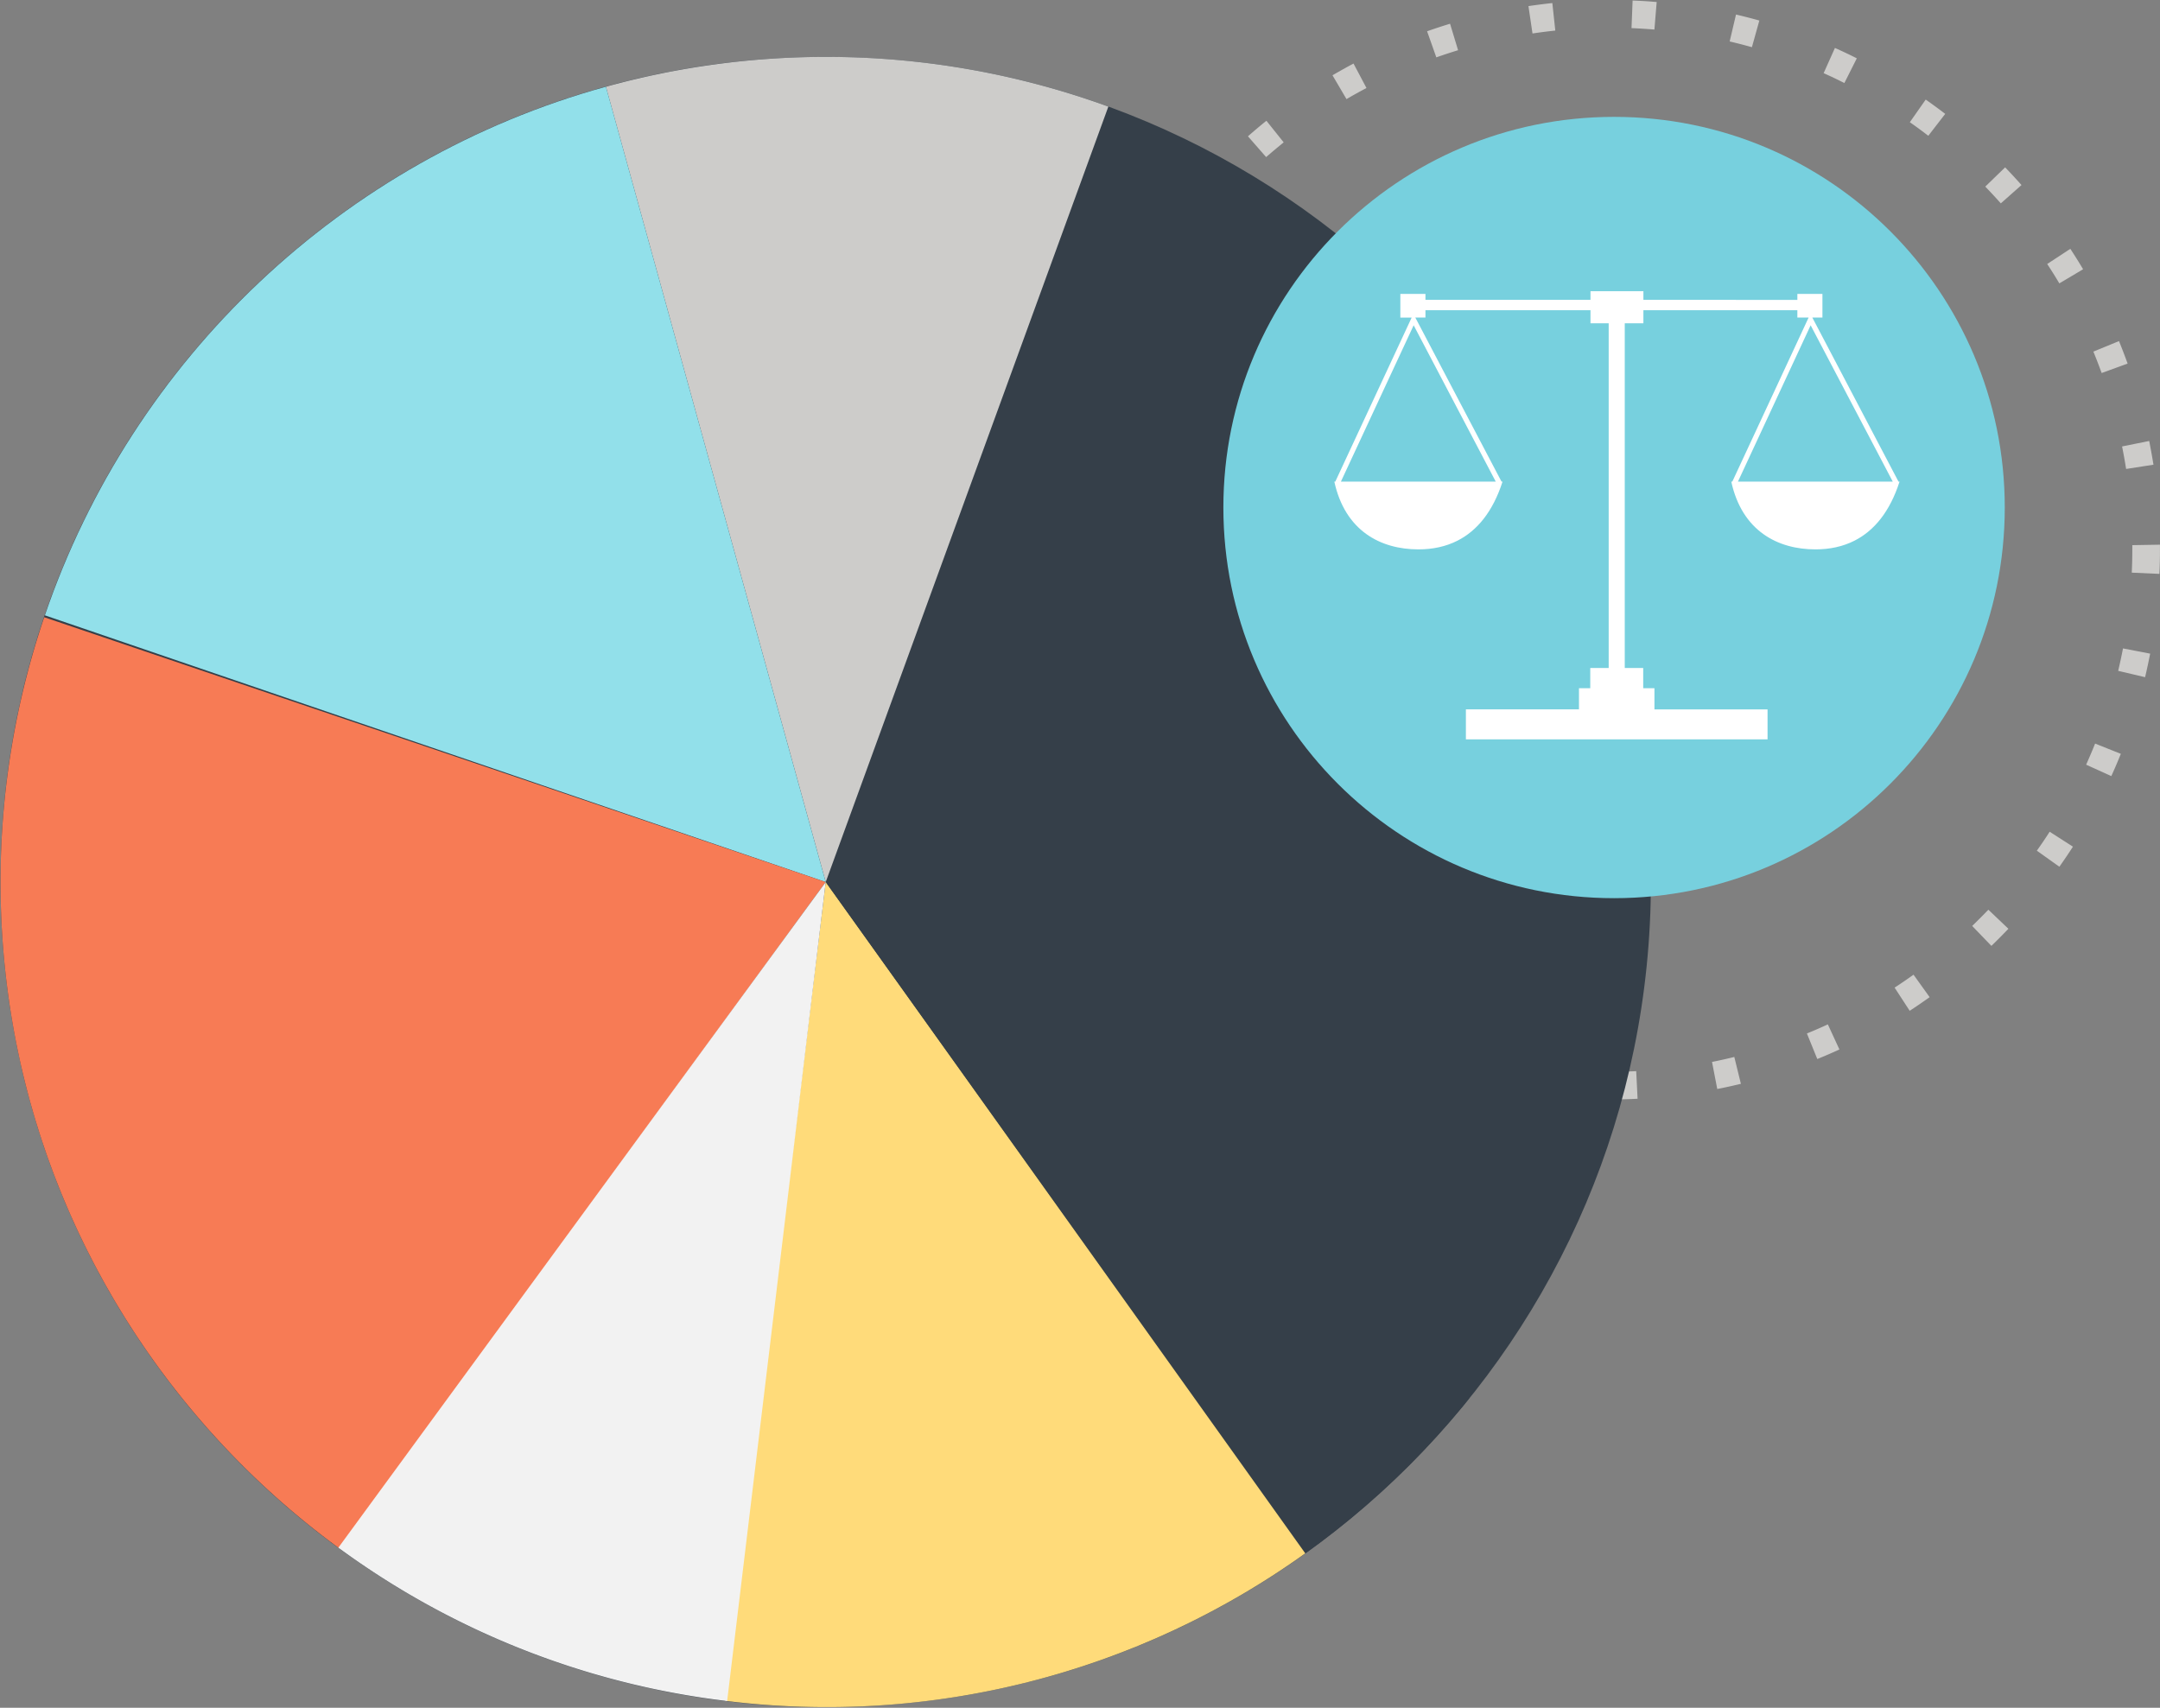 <svg xmlns="http://www.w3.org/2000/svg" width="69.433" height="54.9" viewBox="38.983 618.983 69.433 54.9"><rect x="38.983" y="618.983" width="69.433" height="54.9" fill="#808080" stroke="none"/><g data-name="Group 132"><g data-name="Group 115"><g data-name="Group 114"><path d="m90.849 654.327-.007-.89c.247 0 .492-.008.737-.019l.044.887c-.257.014-.516.02-.774.022Zm-2.575-.171a18.192 18.192 0 0 1-.767-.125l.163-.874c.24.044.482.083.724.119l-.12.88Zm5.91-.165-.168-.87c.24-.048.48-.101.716-.16l.212.864c-.25.06-.503.117-.76.166Zm-9.176-.615a16.935 16.935 0 0 1-.73-.27l.328-.827c.227.092.458.176.691.255l-.29.842Zm12.392-.348-.334-.822c.227-.092.451-.189.673-.292l.372.807c-.235.108-.472.21-.711.307Zm-15.45-1.04a17.593 17.593 0 0 1-.665-.402l.476-.752c.209.132.418.26.632.382l-.442.771Zm18.42-.511-.485-.745c.207-.134.41-.273.608-.416l.518.723c-.211.151-.424.296-.64.438Zm-21.158-1.43a19.577 19.577 0 0 1-.576-.52l.61-.646c.178.166.361.332.546.492l-.58.674Zm23.784-.657-.617-.64c.176-.171.35-.346.52-.522l.644.613c-.179.186-.36.37-.547.55Zm-26.108-1.764c-.16-.201-.317-.408-.468-.618l.72-.52c.145.199.293.395.445.587l-.697.551Zm28.293-.78-.724-.516c.142-.198.28-.402.412-.609l.748.48a15.88 15.88 0 0 1-.436.645Zm-30.117-2.032c-.118-.229-.233-.46-.343-.695l.805-.376c.105.224.213.442.326.66l-.788.411Zm31.787-.882-.809-.366c.1-.225.197-.45.288-.679l.827.33c-.097.242-.198.48-.306.715Zm-33.048-2.228a17.63 17.63 0 0 1-.204-.748l.864-.214c.059.238.123.473.194.709l-.854.253Zm34.134-.951-.865-.204c.056-.238.108-.478.155-.721l.873.168c-.05.253-.104.506-.163.757Zm-34.78-2.341a20.37 20.37 0 0 1-.059-.772l.888-.052c.014.248.032.493.057.738l-.886.086Zm35.24-.98-.888-.04c.011-.244.017-.49.017-.736v-.148l.889-.015v.17c0 .253-.005.511-.018.768Zm-34.368-2.296-.886-.078c.024-.259.053-.516.087-.772l.88.121c-.032.241-.06.485-.08.73Zm33.298-1.077c-.039-.244-.081-.485-.13-.724l.872-.176c.05.253.096.507.137.763l-.88.137Zm-32.713-2.055-.855-.245c.071-.248.147-.496.23-.741l.843.285c-.078.233-.15.466-.218.701Zm31.926-1.03a16.207 16.207 0 0 0-.266-.688l.824-.338c.097.24.19.48.277.723l-.835.304Zm-30.755-1.934-.792-.403c.117-.23.24-.46.37-.684l.772.439c-.122.214-.238.43-.35.648Zm29.395-.947a13.822 13.822 0 0 0-.39-.623l.744-.488c.141.216.279.436.41.657l-.764.454Zm-27.684-1.74-.7-.548c.159-.203.322-.404.49-.603l.676.578c-.161.188-.314.378-.466.573Zm25.803-.832a16.065 16.065 0 0 0-.5-.539l.639-.619c.18.187.355.376.526.569l-.665.589Zm-23.616-1.488-.585-.668c.194-.17.39-.336.594-.5l.555.695c-.19.154-.379.312-.564.473Zm21.285-.685a14.89 14.89 0 0 0-.593-.436l.51-.728c.212.15.422.302.627.46l-.544.704Zm-18.702-1.179-.45-.766c.224-.13.449-.256.676-.377l.416.786c-.216.115-.43.233-.642.357Zm16.005-.516c-.219-.112-.441-.218-.667-.318l.363-.811c.237.106.473.217.703.334l-.4.795Zm-13.117-.825-.297-.84c.244-.085.49-.167.738-.242l.258.851c-.234.072-.469.149-.7.23Zm10.144-.328a15.899 15.899 0 0 0-.715-.184l.204-.866c.251.06.501.123.75.193l-.239.857Zm-7.053-.441-.13-.88c.254-.038.51-.07.768-.098l.095.885c-.247.025-.49.057-.733.093Zm3.919-.126a18.53 18.53 0 0 0-.736-.046l.035-.887c.26.01.518.025.774.048l-.073.885Z" fill="#cdccca" fill-rule="evenodd" data-name="Path 97"/></g></g><g data-name="Group 117"><g data-name="Group 116"><path d="M92.051 647.338c0 14.649-11.875 26.524-26.525 26.524-14.65 0-26.526-11.875-26.526-26.524 0-14.65 11.877-26.526 26.526-26.526 14.65 0 26.525 11.876 26.525 26.526Z" fill="#353f49" fill-rule="evenodd" data-name="Path 98"/></g></g><g data-name="Group 128"><g data-name="Group 119"><g data-name="Group 118"><path d="M74.611 622.41a26.49 26.49 0 0 0-9.085-1.598 26.54 26.54 0 0 0-7.066.959l7.066 25.567 9.085-24.928Z" fill="#cdccca" fill-rule="evenodd" data-name="Path 99"/></g></g><g data-name="Group 121"><g data-name="Group 120"><path d="M58.46 621.77c-8.458 2.333-15.22 8.747-18.035 16.994l25.1 8.574-7.065-25.567Z" fill="#92e0ea" fill-rule="evenodd" data-name="Path 100"/></g></g><g data-name="Group 123"><g data-name="Group 122"><path d="M40.404 638.825A26.482 26.482 0 0 0 39 647.338c0 8.803 4.292 16.6 10.895 21.425l15.63-21.425-25.12-8.513Z" fill="#f77b55" fill-rule="evenodd" data-name="Path 101"/></g></g><g data-name="Group 125"><g data-name="Group 124"><path d="M62.299 673.66a26.397 26.397 0 0 0 18.642-4.741l-15.415-21.581-3.227 26.321Z" fill="#ffdb7a" fill-rule="evenodd" data-name="Path 102"/></g></g><g data-name="Group 127"><g data-name="Group 126"><path d="M80.963 668.901a26.71 26.71 0 0 0 5.25-4.968l-20.687-16.595L80.963 668.9Z" fill="#353f49" fill-rule="evenodd" data-name="Path 103"/></g></g></g><g data-name="Group 130"><g data-name="Group 129"><path d="M103.426 635.298c0 6.936-5.623 12.559-12.559 12.559-6.936 0-12.559-5.623-12.559-12.559 0-6.935 5.623-12.558 12.559-12.558 6.936 0 12.559 5.623 12.559 12.558Z" fill="#77d0de" fill-rule="evenodd" data-name="Path 104"/></g></g><g data-name="Group 131"><path d="m65.526 647.338-15.667 21.399a26.373 26.373 0 0 0 12.498 4.93l3.169-26.33Z" fill="#f2f2f2" fill-rule="evenodd" data-name="Path 105"/></g><path d="M100.044 634.466h-.034l-2.77-5.275h.325v-.76h-.806v.192H91.81v-.278h-1.701v.278h-5.305v-.191h-.807v.76h.364l-2.455 5.274h-.031c.345 1.584 1.488 2.178 2.703 2.178.455 0 .88-.088 1.258-.281.63-.321 1.135-.93 1.446-1.897h-.033l-2.771-5.275h.326v-.236h5.305v.42h.585v11.083h-.592v.649h-.363v.68h-3.635v.964h9.697v-.963h-3.636v-.681h-.361v-.649h-.593v-11.083h.599v-.42h4.949v.236h.362l-2.453 5.275h-.033c.345 1.584 1.49 2.178 2.705 2.178.456 0 .88-.088 1.258-.281.631-.321 1.135-.93 1.446-1.897Zm-15.495 0h-2.463l2.339-5.026 2.639 5.026h-2.515Zm10.3 0 2.337-5.026 2.64 5.026h-4.977Z" fill="#fff" fill-rule="evenodd" data-name="Path 106"/></g></svg>